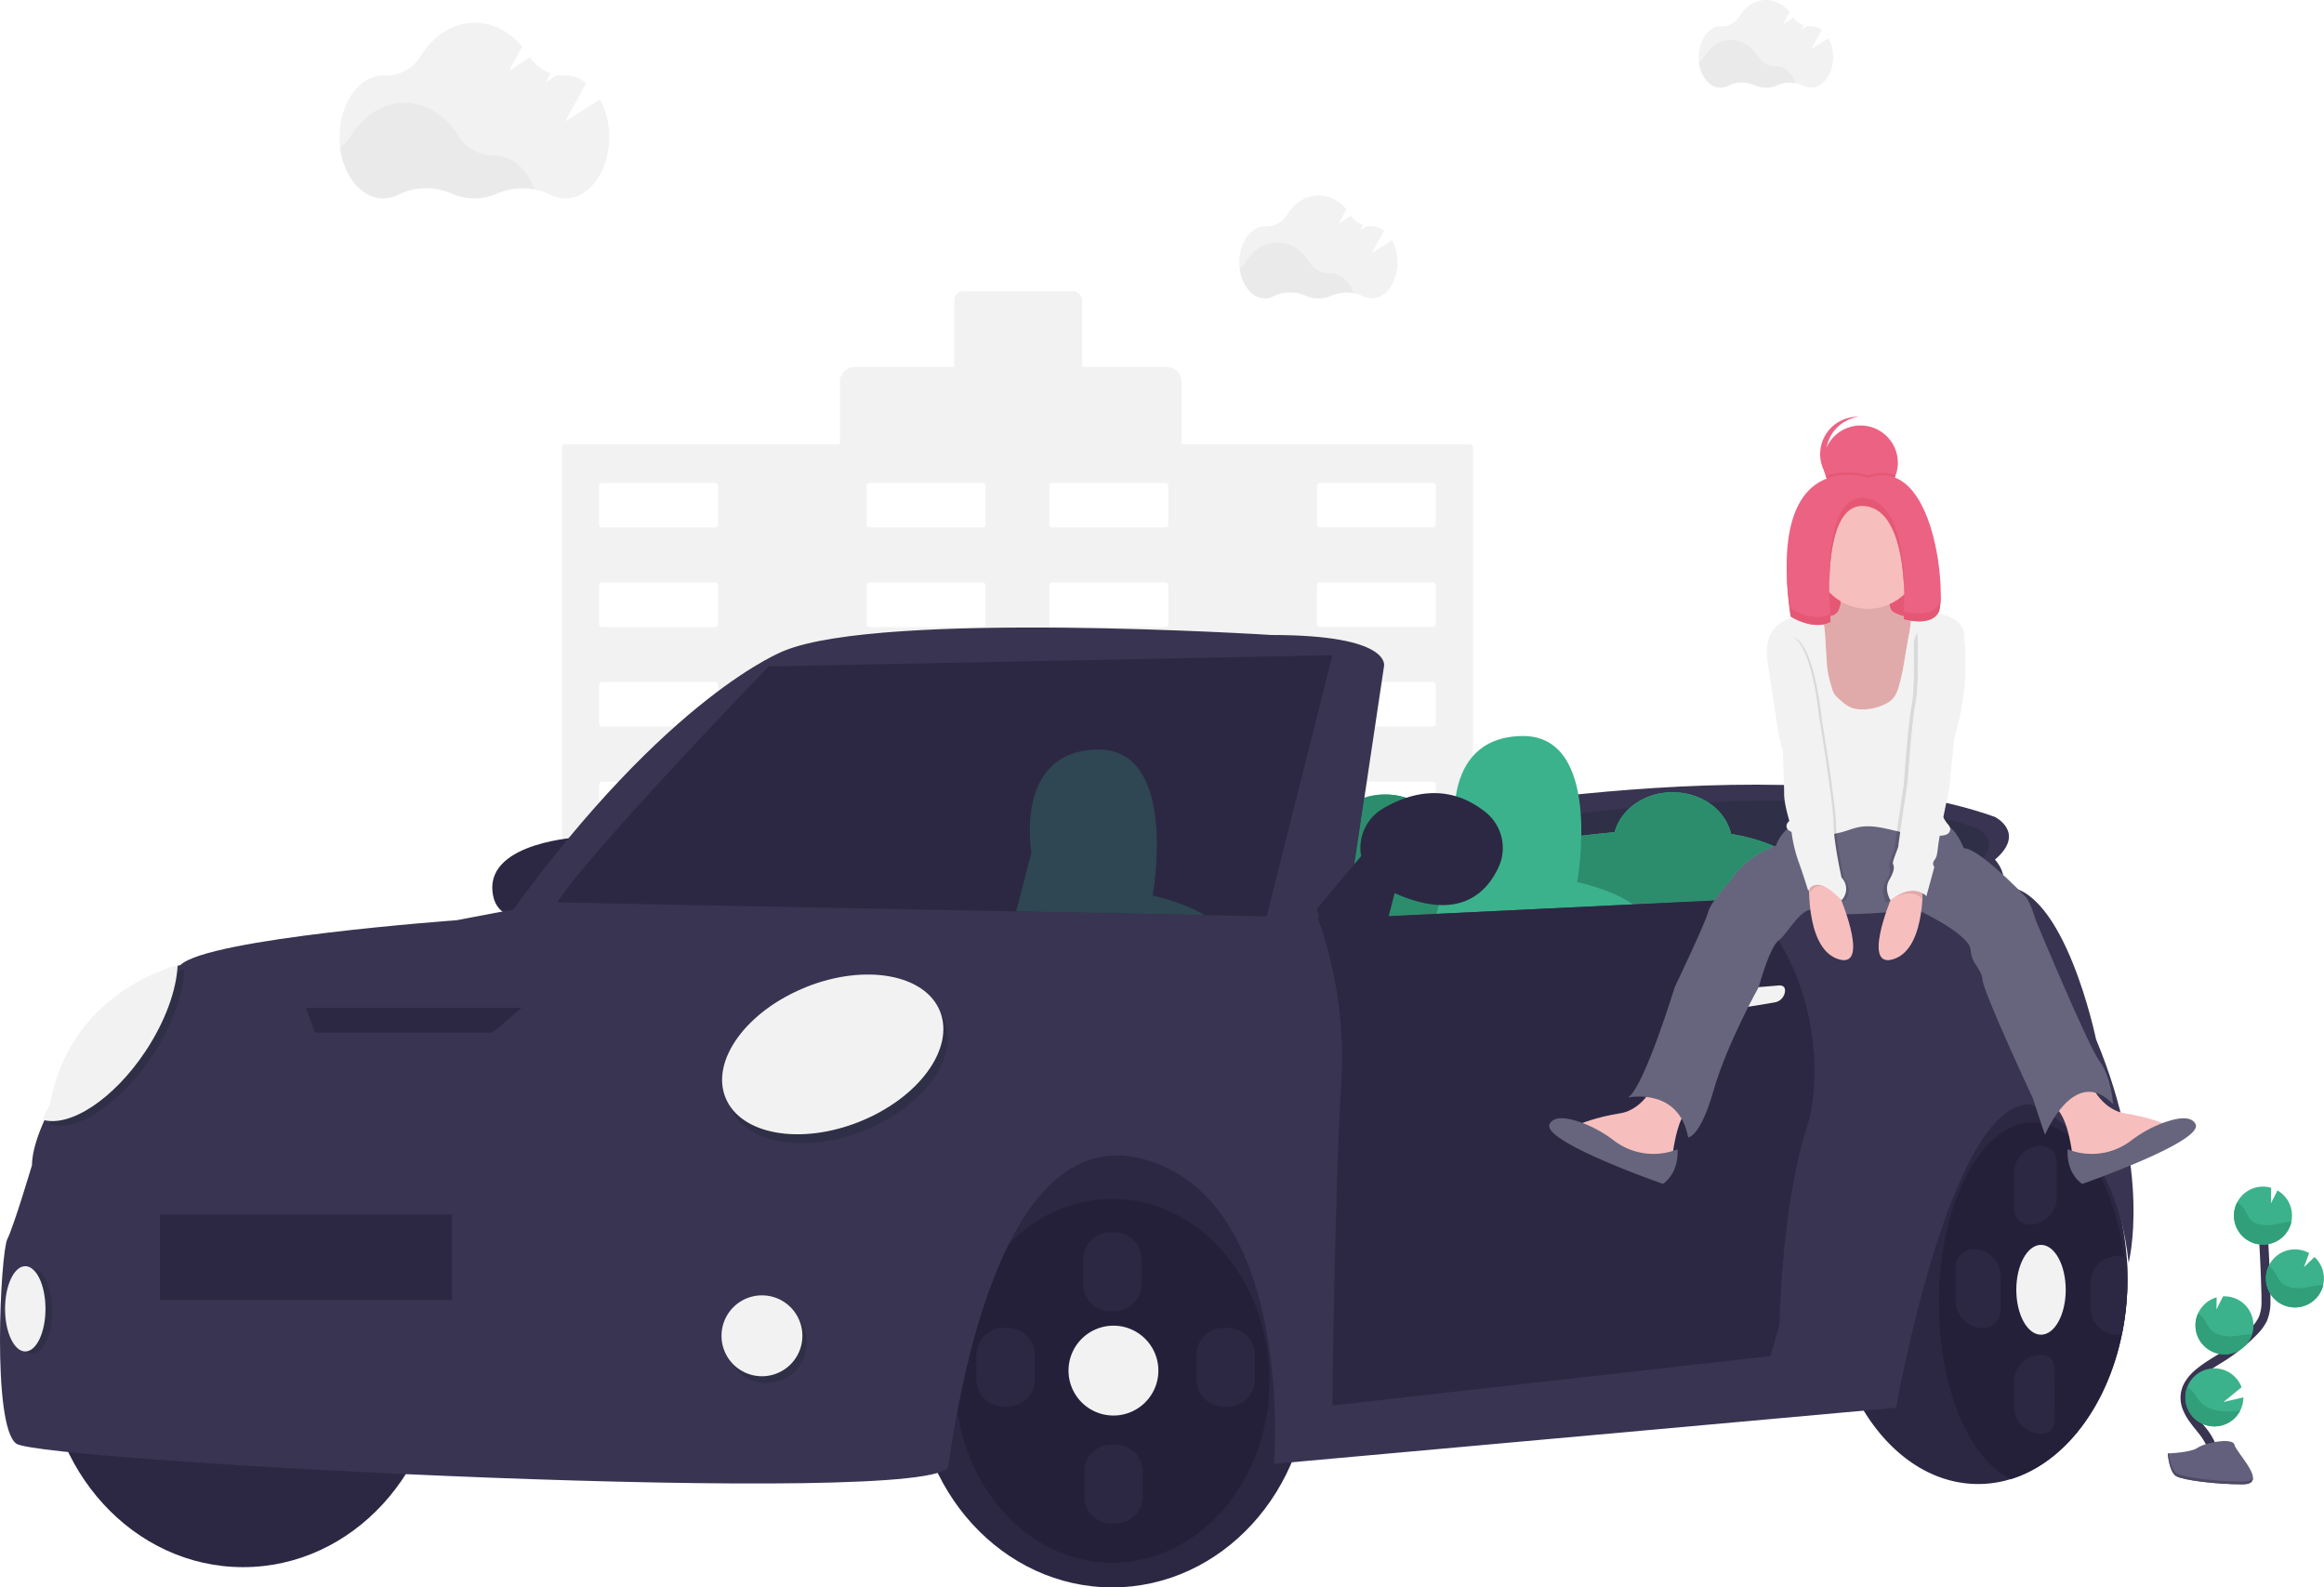 <svg xmlns="http://www.w3.org/2000/svg" xmlns:xlink="http://www.w3.org/1999/xlink" viewBox="0 0 1351.76 923.21"><defs><style>.cls-1{fill:none;}.cls-2{clip-path:url(#clip-path);}.cls-3{fill:#f2f2f2;}.cls-4{fill:#f8f8f8;}.cls-5{fill:#ebeaeb;}.cls-6{fill:#2c2843;}.cls-7{fill:#e5e5e5;}.cls-8{fill:#25203a;}.cls-9{fill:#383451;}.cls-10{fill:#2f2f47;}.cls-11{fill:#3bb28b;}.cls-12{fill:#2c8d6d;}.cls-13{fill:#2e4752;}.cls-14{fill:#ec6283;}.cls-15{fill:#e55875;}.cls-16{fill:#f7bebe;}.cls-17{fill:#66657d;}.cls-18{fill:#e0aaaa;}.cls-19{fill:#29243d;}.cls-20{fill:#5b576f;}.cls-21{fill:#d8d9d9;}.cls-22{fill:#c89797;}.cls-23{fill:#ce4d68;}.cls-24{fill:#309f7a;}.cls-25{fill:#63607d;}.cls-26{fill:#cccbcb;}.cls-27{fill:#4d4962;}</style><clipPath id="clip-path" transform="translate(0 0)"><rect class="cls-1" width="1351.76" height="923.21"/></clipPath></defs><title>Asset 2</title><g id="Layer_2" data-name="Layer 2"><g id="Layer_1-2" data-name="Layer 1"><g class="cls-2"><path class="cls-3" d="M835.15,304.94a1.76,1.76,0,0,1-1.76,1.76H767.76A1.75,1.75,0,0,1,766,305V282.64a1.75,1.75,0,0,1,1.74-1.77h65.65a1.77,1.77,0,0,1,1.77,1.77Zm0,57.92a1.77,1.77,0,0,1-1.76,1.75H767.76a1.75,1.75,0,0,1-1.77-1.74h0V340.48a1.76,1.76,0,0,1,1.77-1.76h65.63a1.78,1.78,0,0,1,1.76,1.76Zm0,57.91a1.78,1.78,0,0,1-1.76,1.77H767.76a1.77,1.77,0,0,1-1.77-1.77V398.39a1.76,1.76,0,0,1,1.75-1.75h65.65a1.77,1.77,0,0,1,1.76,1.75Zm0,57.91a1.76,1.76,0,0,1-1.76,1.77H767.76a1.75,1.75,0,0,1-1.74-1.73V456.38a1.75,1.75,0,0,1,1.74-1.76h65.65a1.76,1.76,0,0,1,1.77,1.76Zm0,57.93a1.78,1.78,0,0,1-1.76,1.76H767.76a1.76,1.76,0,0,1-1.77-1.76V514.23a1.76,1.76,0,0,1,1.77-1.76h65.63a1.77,1.77,0,0,1,1.76,1.76Zm0,57.91a1.76,1.76,0,0,1-1.76,1.76H767.76a1.75,1.75,0,0,1-1.77-1.73v-22.4a1.75,1.75,0,0,1,1.74-1.76h65.66a1.76,1.76,0,0,1,1.76,1.76Zm0,57.92a1.77,1.77,0,0,1-1.76,1.75H767.76a1.75,1.75,0,0,1-1.77-1.73V630.13a1.76,1.76,0,0,1,1.77-1.76h65.63a1.77,1.77,0,0,1,1.76,1.76ZM679.55,305a1.75,1.75,0,0,1-1.74,1.76H612.15a1.76,1.76,0,0,1-1.76-1.76V282.64a1.76,1.76,0,0,1,1.76-1.77h65.63a1.75,1.75,0,0,1,1.77,1.74V305Zm0,57.92a1.75,1.75,0,0,1-1.75,1.75H612.15a1.75,1.75,0,0,1-1.76-1.75V340.48a1.77,1.77,0,0,1,1.76-1.76h65.63a1.76,1.76,0,0,1,1.77,1.76Zm0,57.91a1.77,1.77,0,0,1-1.77,1.77H612.15a1.77,1.77,0,0,1-1.76-1.77V398.39a1.75,1.75,0,0,1,1.76-1.75h65.63a1.75,1.75,0,0,1,1.77,1.74h0Zm0,57.92a1.75,1.75,0,0,1-1.74,1.76H612.15a1.76,1.76,0,0,1-1.76-1.76V456.38a1.76,1.76,0,0,1,1.76-1.76h65.63a1.75,1.75,0,0,1,1.77,1.74V478.7Zm0,57.92a1.76,1.76,0,0,1-1.77,1.76H612.15a1.76,1.76,0,0,1-1.76-1.76V514.23a1.76,1.76,0,0,1,1.76-1.76h65.63a1.76,1.76,0,0,1,1.77,1.76Zm0,57.91a1.75,1.75,0,0,1-1.74,1.77H612.15a1.77,1.77,0,0,1-1.76-1.77V572.15a1.76,1.76,0,0,1,1.76-1.76h65.63a1.75,1.75,0,0,1,1.77,1.74v22.4Zm0,57.93a1.76,1.76,0,0,1-1.75,1.75H612.15a1.75,1.75,0,0,1-1.76-1.75V630.13a1.76,1.76,0,0,1,1.76-1.76h65.63a1.76,1.76,0,0,1,1.77,1.76ZM573.22,305a1.75,1.75,0,0,1-1.73,1.77H505.83a1.77,1.77,0,0,1-1.77-1.77V282.64a1.77,1.77,0,0,1,1.77-1.77h65.63a1.75,1.75,0,0,1,1.76,1.74V305Zm0,57.93a1.75,1.75,0,0,1-1.75,1.75H505.83a1.77,1.77,0,0,1-1.77-1.75V340.48a1.78,1.78,0,0,1,1.77-1.76h65.63a1.76,1.76,0,0,1,1.76,1.76Zm0,57.91a1.76,1.76,0,0,1-1.76,1.76H505.83a1.78,1.78,0,0,1-1.77-1.76V398.39a1.77,1.77,0,0,1,1.77-1.75h65.63a1.75,1.75,0,0,1,1.76,1.74h0Zm0,57.91a1.74,1.74,0,0,1-1.73,1.76H505.83a1.76,1.76,0,0,1-1.77-1.76V456.38a1.76,1.76,0,0,1,1.77-1.76h65.63a1.75,1.75,0,0,1,1.76,1.74v22.35Zm0,57.92a1.76,1.76,0,0,1-1.76,1.77H505.83a1.79,1.79,0,0,1-1.77-1.77v-22.4a1.78,1.78,0,0,1,1.77-1.76h65.63a1.76,1.76,0,0,1,1.76,1.76Zm0,57.92a1.75,1.75,0,0,1-1.73,1.76H505.83a1.76,1.76,0,0,1-1.77-1.76v-22.4a1.76,1.76,0,0,1,1.77-1.76h65.63a1.75,1.75,0,0,1,1.76,1.74v22.42Zm0,57.92a1.75,1.75,0,0,1-1.75,1.75H505.83a1.77,1.77,0,0,1-1.77-1.75V630.13a1.78,1.78,0,0,1,1.77-1.76h65.63a1.76,1.76,0,0,1,1.76,1.76ZM417.62,305a1.75,1.75,0,0,1-1.74,1.77H350.24a1.76,1.76,0,0,1-1.77-1.74V282.64a1.77,1.77,0,0,1,1.74-1.77h65.7a1.75,1.75,0,0,1,1.75,1.75v0Zm0,57.93a1.75,1.75,0,0,1-1.75,1.75H350.24a1.75,1.75,0,0,1-1.77-1.74h0V340.48a1.76,1.76,0,0,1,1.77-1.76h65.67a1.76,1.76,0,0,1,1.75,1.76Zm0,57.91a1.75,1.75,0,0,1-1.75,1.76H350.24a1.76,1.76,0,0,1-1.77-1.76V398.39a1.76,1.76,0,0,1,1.75-1.75h65.69a1.75,1.75,0,0,1,1.75,1.75Zm0,57.91a1.75,1.75,0,0,1-1.74,1.77H350.24a1.76,1.76,0,0,1-1.77-1.74V456.38a1.76,1.76,0,0,1,1.74-1.76h65.7a1.75,1.75,0,0,1,1.75,1.75h0Zm0,57.93a1.76,1.76,0,0,1-1.75,1.76H350.24a1.76,1.76,0,0,1-1.77-1.76V514.23a1.76,1.76,0,0,1,1.77-1.76h65.67a1.75,1.75,0,0,1,1.75,1.76Zm0,57.91a1.75,1.75,0,0,1-1.74,1.76H350.24a1.75,1.75,0,0,1-1.77-1.74V572.15a1.76,1.76,0,0,1,1.74-1.76h65.7a1.75,1.75,0,0,1,1.75,1.75h0Zm0,57.92a1.75,1.75,0,0,1-1.75,1.75H350.24a1.75,1.75,0,0,1-1.77-1.73V630.13a1.76,1.76,0,0,1,1.77-1.76h65.67a1.75,1.75,0,0,1,1.75,1.76ZM855,258.32H687.32V222.06a8.67,8.67,0,0,0-8.67-8.67H629.41V174.76A5.46,5.46,0,0,0,624,169.3H560.53a5.46,5.46,0,0,0-5.47,5.46V213.4H497.18a8.68,8.68,0,0,0-8.68,8.67v36.27H328.62a1.75,1.75,0,0,0-1.75,1.76V741.51a1.75,1.75,0,0,0,1.75,1.76H434.88a1.76,1.76,0,0,0,1.76-1.76V676.74a1.78,1.78,0,0,1,1.77-1.76h44.88a1.76,1.76,0,0,1,1.76,1.76v64.77a1.76,1.76,0,0,0,1.76,1.76h210a1.76,1.76,0,0,0,1.76-1.76V676.74a1.75,1.75,0,0,1,1.75-1.76h44.89a1.76,1.76,0,0,1,1.76,1.76v64.77a1.77,1.77,0,0,0,1.77,1.76H855a1.76,1.76,0,0,0,1.76-1.76V260.09a1.78,1.78,0,0,0-1.74-1.77" transform="translate(0 0)"/><path class="cls-3" d="M349,57.8,328.72,70.65,341,48.26a20.08,20.08,0,0,0-12.26-4.38h-.32a23.73,23.73,0,0,1-4.21-.31l-6.87,4.35,2.94-5.36a24.38,24.38,0,0,1-12-9.14L296,41.26l7.76-14.13c-7.19-8.63-16.88-13.92-27.55-13.92-12.79,0-24.19,7.6-31.54,19.45a23.52,23.52,0,0,1-20.9,11.24h-.68c-14.12,0-25.57,16-25.57,35.75s11.5,35.77,25.62,35.77a19.34,19.34,0,0,0,8.9-2.23,36.82,36.82,0,0,1,30.94-.61,32.19,32.19,0,0,0,26.32,0,36.85,36.85,0,0,1,30.66.61,19.32,19.32,0,0,0,8.81,2.23c14.12,0,25.57-16,25.57-35.77A45.23,45.23,0,0,0,349,57.8" transform="translate(0 0)"/><path class="cls-4" d="M197.9,85.79l-.33.24c2,15,10.56,26.66,21.37,28.91-10.7-2.48-19.19-14.24-21-29.15m57.6,24.42a37.68,37.68,0,0,1,7.08,2.28,32,32,0,0,0,5.95,2,32.32,32.32,0,0,1-5.54-1.89,36.84,36.84,0,0,0-7.49-2.38" transform="translate(0 0)"/><path class="cls-5" d="M235.38,59.81c-12.79,0-24.18,7.6-31.53,19.45a23.89,23.89,0,0,1-5.95,6.52c1.85,14.92,10.34,26.68,21,29.16a18.75,18.75,0,0,0,12.69-1.85,37,37,0,0,1,23.87-2.88,36.52,36.52,0,0,1,7.48,2.37,31.81,31.81,0,0,0,25.9-.09,37.85,37.85,0,0,1,21.9-2.38C306.59,98.48,298,90.49,288,90.49h-.76a24.16,24.16,0,0,1-20.53-11.45c-7.31-11.73-18.56-19.24-31.35-19.24" transform="translate(0 0)"/><path class="cls-3" d="M1063.56,22.25l-10.14,6.42,6.14-11.18a10.06,10.06,0,0,0-6.11-2.18h-.16a10.66,10.66,0,0,1-2.11-.16l-3.42,2.19,1.47-2.61a12.29,12.29,0,0,1-6-4.55l-6.13,3.92,3.92-7A17.91,17.91,0,0,0,1027.29,0c-6.37,0-12.06,3.8-15.67,9.71a11.77,11.77,0,0,1-10.46,5.6h-.34c-7,0-12.75,8-12.75,17.83S993.78,51,1000.82,51a9.6,9.6,0,0,0,4.45-1.12,18.39,18.39,0,0,1,15.42-.29,16.15,16.15,0,0,0,13.13,0,18.45,18.45,0,0,1,15.3.29,9.57,9.57,0,0,0,4.39,1.09c7,0,12.75-8,12.75-17.83a22.77,22.77,0,0,0-2.7-10.87" transform="translate(0 0)"/><path class="cls-4" d="M988.25,36.16l-.18.13c.93,7.1,4.85,12.73,9.87,14.23-5-1.61-8.82-7.27-9.69-14.36M1019,48.91c.52.17,1,.37,1.54.59a17.31,17.31,0,0,0,1.69.65c-.5-.17-1-.37-1.49-.59s-1.15-.46-1.74-.65" transform="translate(0 0)"/><path class="cls-5" d="M1006.89,23.22c-6.34,0-12,3.8-15.68,9.7a12.16,12.16,0,0,1-3,3.24c.86,7.09,4.71,12.75,9.68,14.36a9.58,9.58,0,0,0,2.67.39,9.47,9.47,0,0,0,4.45-1.11,18.41,18.41,0,0,1,13.91-.89c.58.19,1.16.41,1.72.65a12.53,12.53,0,0,0,1.5.58,15.91,15.91,0,0,0,4.84.77h0a16,16,0,0,0,6.52-1.39,19,19,0,0,1,10.94-1.18c-2.11-5.82-6.42-9.82-11.32-9.82h-.38a12.06,12.06,0,0,1-10.24-5.71c-3.68-5.85-9.34-9.6-15.67-9.6" transform="translate(0 0)"/><path class="cls-3" d="M809.72,139.73l-11.9,7.54L805,134.2a11.84,11.84,0,0,0-7.19-2.61h-.19a13.56,13.56,0,0,1-2.47-.18l-4,2.61,1.73-3.15a14.36,14.36,0,0,1-7.06-5.34l-7.21,4.57,4.56-8.28A21.11,21.11,0,0,0,767,113.64c-7.5,0-14.18,4.47-18.5,11.42a13.76,13.76,0,0,1-12.22,6.53h-.41c-8.28,0-15,9.39-15,20.9s6.7,21,15,21a11.22,11.22,0,0,0,5.23-1.3,21.62,21.62,0,0,1,18.14-.36,18.94,18.94,0,0,0,15.43,0,21.69,21.69,0,0,1,18,.36,11.3,11.3,0,0,0,5.22,1.3c8.29,0,15-9.38,15-21a26.56,26.56,0,0,0-3.18-12.76" transform="translate(0 0)"/><path class="cls-4" d="M721.13,156.13l-.22.17c1.26,9.77,7.39,17.17,14.74,17.17l.72,0h-.48c-7.39,0-13.52-7.53-14.76-17.33M750.57,170c-.45,0-.9,0-1.35,0q.56,0,1.11,0a21.6,21.6,0,0,1,8.7,1.83,19,19,0,0,0,7.71,1.64c.4,0,.79,0,1.19,0l-.95,0a18.89,18.89,0,0,1-7.72-1.64,21.71,21.71,0,0,0-8.69-1.82m32.73,0c-.63,0-1.25,0-1.87.08.58,0,1.17-.07,1.75-.07a22.13,22.13,0,0,1,4.13.39s0,0,0,0a21.5,21.5,0,0,0-4-.37" transform="translate(0 0)"/><path class="cls-5" d="M743.08,141c-7.5,0-14.19,4.46-18.5,11.41a14,14,0,0,1-3.45,3.75c1.24,9.8,7.37,17.33,14.76,17.33h.48a11.19,11.19,0,0,0,4.51-1.28,21.73,21.73,0,0,1,8.34-2.15c.45,0,.9,0,1.35,0a21.71,21.71,0,0,1,8.69,1.82,18.89,18.89,0,0,0,7.72,1.64l.95,0a19,19,0,0,0,6.53-1.6,21.88,21.88,0,0,1,7-1.72c.62-.06,1.24-.08,1.87-.08a21.5,21.5,0,0,1,4,.37C784.85,163.63,779.85,159,774,159h-.5a14.14,14.14,0,0,1-12-6.71c-4.31-6.88-10.93-11.28-18.42-11.28" transform="translate(0 0)"/><path class="cls-6" d="M1237.46,743.59c0,2.24,0,4.49-.15,6.71A157.92,157.92,0,0,1,1234.2,776c-8.58,41.94-33.36,74.55-64.49,84.18a64.27,64.27,0,0,1-19.13,2.91c-48,0-86.87-53.56-86.87-119.53s38.89-119.54,86.87-119.54c45,0,82,47.11,86.44,107.45q.43,6,.44,12.09" transform="translate(0 0)"/><path class="cls-7" d="M1237.32,750.31a159.91,159.91,0,0,1-3.11,25.71c-8.59,42-33.37,74.56-64.5,84.19h0c31.13-9.63,55.91-42.23,64.5-84.18a160.15,160.15,0,0,0,3.11-25.73h0" transform="translate(0 0)"/><path class="cls-8" d="M1182.59,652.81c-30.31,0-54.87,47.08-54.87,105.16,0,49.58,17.88,91.14,42,102.24h0c31.13-9.63,55.91-42.24,64.49-84.18a157.93,157.93,0,0,0,3.11-25.72,192.35,192.35,0,0,0-1.68-19.23c-5.41-39.26-22.35-69.53-43.44-76.67-1.76,3.21-2.71,5.51-2.71,5.51-.49-1.25-1.38-3.83-2.36-6.76a29.65,29.65,0,0,0-4.53-.35" transform="translate(0 0)"/><path class="cls-9" d="M801.13,479.05s235.15-48.34,359.25-3.92c0,0,18.3,9.14,0,24.82,0,0,17.3,18.29-12.9,24.82l-120,7.38L801.13,509.09Z" transform="translate(0 0)"/><path class="cls-10" d="M1030.5,465.69c-12.41,0-24.83.34-37,.93A29.94,29.94,0,0,1,1006.89,485a101.49,101.49,0,0,1,25.05,7.16c.69-.27,1.09-.39,1.09-.39a23.57,23.57,0,0,1,6.59-9.77,2.88,2.88,0,0,1-.5-1.82c.11-1.57,1.42-2.66,2.68-3.67a77.16,77.16,0,0,1-2.34-10.79c-3,0-6-.06-9-.06M948,469.94c-59.68,5.71-105.73,15.18-105.73,15.18V510q7.5.88,13.73,2.23l51.76,5.26,5.71-30.65c9.14-1.24,17.69-2.17,25.71-2.87A29.11,29.11,0,0,1,948,469.94m182.67,6a24.08,24.08,0,0,0,2.15,3.19,6,6,0,0,1,1.34,2c4.52,3.26,8.08,12.15,8.08,12.15,2.66,0,6.83,2.42,11.41,5.85,8.93-11.08-3.79-17.43-3.79-17.43-6.1-2.19-12.52-4.11-19.19-5.79" transform="translate(0 0)"/><path class="cls-11" d="M1071.55,557.43l-15.68-31.35s6.88-31.72-49-41.05c-3.09-13.83-17.12-24.27-34-24.27-16.44,0-30.18,9.93-33.73,23.25-8,.69-16.56,1.64-25.71,2.88l-12.78,68.5-1.59-3.18s8.11-37.47-65-43a27.19,27.19,0,0,0,6.21-17.15c0-16.6-15.5-30-34.62-30s-34.61,13.44-34.61,30a27.47,27.47,0,0,0,7.26,18.4q-10.26,1-21.63,2.5l-14.37,77.08L809,599.23l105.82-15.67-9.37-18.75,60.32,8.28Z" transform="translate(0 0)"/><path class="cls-12" d="M972.92,460.76c-16.43,0-30.17,9.93-33.73,23.25-8,.69-16.57,1.64-25.71,2.88l-7.69,41.24,91.29-4.4a119.3,119.3,0,0,1,9.61-11.79c7.93-12.49,21.35-18.28,25.25-19.75a101.49,101.49,0,0,0-25.05-7.16,30,30,0,0,0-13.43-18.41,38.06,38.06,0,0,0-20.54-5.86" transform="translate(0 0)"/><path class="cls-12" d="M805.7,462.07A39.19,39.19,0,0,0,793.61,464l-10.48,69.92,2.33,0,105.3-5.07c-6.22-6.48-16.81-12.78-34.75-16.58-4.17-.89-8.73-1.64-13.73-2.22q-3.9-.46-8.18-.79a27.21,27.21,0,0,0,6.23-17.15,27.56,27.56,0,0,0-7.59-18.77c-6.35-6.87-16.1-11.27-27-11.27" transform="translate(0 0)"/><path class="cls-11" d="M846.83,488s-10.45-58.64,37.88-59.94S917.37,513,917.37,513s36.58,7.84,39.19,22.21-126.71,18.29-126.71,18.29Z" transform="translate(0 0)"/><path class="cls-6" d="M761.94,797.8c0,69.24-51.47,125.41-115,125.41S532,867,532,797.8s52.11-136.51,115.61-136.51S761.94,728.54,761.94,797.8" transform="translate(0 0)"/><path class="cls-8" d="M647,697.23c-23,0-44,9.8-60,26C571.21,754.4,562,793.4,556.84,821c7.36,49.89,44.92,87.88,90.14,87.88,50.51,0,91.45-47.37,91.45-105.8S697.49,697.23,647,697.23" transform="translate(0 0)"/><path class="cls-6" d="M141.41,660.62c63.49,0,115,56.15,115,125.41s-51.47,125.41-115,125.41S26.45,855.3,26.45,786s51.48-125.41,115-125.41" transform="translate(0 0)"/><path class="cls-6" d="M337.37,486.89s-53.56,2.61-50.95,31.35,45.72,7.84,45.72,7.84Z" transform="translate(0 0)"/><path class="cls-9" d="M783,534.76l22-147.16s5.23-18.29-65.32-18.29c0,0-226-14.37-283.48,9.15,0,0-66.63,24.82-159.38,152.84,0,0,477,11.3,486.13,3.46" transform="translate(0 0)"/><path class="cls-6" d="M775,381.07,734.51,541.75l-25.4-.61-120.18-2.92-268.06-6.54c-.75-12.7,126.2-144.08,126.2-144.08Z" transform="translate(0 0)"/><path class="cls-13" d="M638.88,435.92l-1.08,0c-48.34,1.3-37.89,59.95-37.89,59.95l-8.84,34.2,109.44,2.15c-11.62-7.44-30.06-11.39-30.06-11.39s15.45-84.93-31.57-84.93" transform="translate(0 0)"/><path class="cls-9" d="M1238.11,734.44c-7.84-75.77-56.83-92.1-56.83-92.1-47-2.61-78.38,176.37-78.38,176.37L741,851.37s12.41-152.2-75.12-177-110.38,153.5-114.3,178.32S23.84,850.06,9.47,839.61s-9.14-111-5.23-118.89,14.37-43.11,14.37-43.11c0-8.41,4-19,7.37-26.42,2.36-5.23,4.39-8.85,4.39-8.85,11.36-64.37,70.3-80,74.26-81h.21c15.67-15.68,160.68-26.13,160.68-26.13l54.87-10.45,446.09,8.77,19,.37L1012.24,523l153.37-7.38c35.27,0,53.56,88.83,53.56,88.83,32.66,78.38,18.94,130,18.94,130" transform="translate(0 0)"/><path class="cls-10" d="M507.43,572a97.91,97.91,0,0,0-36.18,7.38c-34.46,13.86-55.35,42.59-46.67,64.16,5.55,13.81,21.87,21.33,41.93,21.33a98.09,98.09,0,0,0,36.18-7.37c34.45-13.87,55.35-42.6,46.67-64.17C543.8,579.54,527.49,572,507.43,572" transform="translate(0 0)"/><path class="cls-3" d="M468.64,574.15c34.46-13.86,69.43-7.61,78.11,14s-12.22,50.3-46.67,64.16-69.43,7.62-78.11-13.95,12.21-50.3,46.67-64.17" transform="translate(0 0)"/><path class="cls-10" d="M107.24,564c-4,1-62.9,16.57-74.25,81,0,0-2,3.61-4.39,8.84a19.63,19.63,0,0,0,5.86.84c15.73,0,37.61-15.82,54.08-40.66,11.59-17.46,18-35.6,18.7-50" transform="translate(0 0)"/><path class="cls-3" d="M103.32,561.4c-.66,14.37-7.11,32.51-18.69,50C66,639.48,40.42,656,24.68,651.19c2.35-5.23,4.39-8.85,4.39-8.85,11.35-64.37,70.29-80,74.25-80.94" transform="translate(0 0)"/></g><polygon class="cls-6" points="286.42 600.53 183.22 600.53 177.99 586.16 303.4 586.16 286.42 600.53"/><rect class="cls-6" x="93.08" y="706.34" width="169.83" height="49.64"/><g class="cls-2"><path class="cls-10" d="M445.8,757.29a23.52,23.52,0,1,0,23.51,23.52,23.52,23.52,0,0,0-23.51-23.52" transform="translate(0 0)"/><path class="cls-3" d="M443.19,753.37a23.52,23.52,0,1,1-23.52,23.52,23.52,23.52,0,0,1,23.52-23.52" transform="translate(0 0)"/><path class="cls-10" d="M18.62,737.7c-6.5,0-11.76,11.11-11.76,24.82s5.26,24.82,11.76,24.82,11.75-11.11,11.75-24.82S25.11,737.7,18.62,737.7" transform="translate(0 0)"/><path class="cls-3" d="M14.7,736.39c6.49,0,11.75,11.11,11.75,24.82S21.19,786,14.7,786,2.94,774.92,2.94,761.21,8.2,736.39,14.7,736.39" transform="translate(0 0)"/><path class="cls-6" d="M1050.65,656.71C1036.28,701.13,1035,770.37,1035,770.37l-5.22,18.29L775,817.4s1.3-128,5.22-188.12c2.76-42.39-7.47-78.27-13.76-95.74l19,.38L1012.24,523c37.89,26.57,51.3,93.83,38.41,133.71" transform="translate(0 0)"/><path class="cls-3" d="M992.57,576.63a6.42,6.42,0,0,0-6,6.83c0,.2,0,.41.07.61a4.6,4.6,0,0,0,2.61,3.41c4.22,2.1,32.31-2.62,43-4.5a7.21,7.21,0,0,0,6-6.44c.14-1.85-.55-3.43-3.26-3.43Z" transform="translate(0 0)"/><path class="cls-6" d="M765.86,528.69s6.53,28.74,37.88,19.6l10.46-40.5L793.29,496Z" transform="translate(0 0)"/><path class="cls-6" d="M804.25,470.33c14.37-8.52,37.17-16,59.72,1.93a26.63,26.63,0,0,1,7.69,32.05c-7.38,16-24.9,33.31-65.8,12.56a26.32,26.32,0,0,1-10-8.81l-.21-.31A26.52,26.52,0,0,1,803.19,471l1.06-.67" transform="translate(0 0)"/><path class="cls-3" d="M647.63,771a26.13,26.13,0,1,1-26.12,26.13A26.12,26.12,0,0,1,647.63,771" transform="translate(0 0)"/><path class="cls-3" d="M1187.16,724c7.94,0,14.37,11.7,14.37,26.13s-6.43,26.12-14.37,26.12-14.37-11.7-14.37-26.12,6.44-26.13,14.37-26.13" transform="translate(0 0)"/><path class="cls-6" d="M645.67,716.8h2.62A15.67,15.67,0,0,1,664,732.47v14.37a15.68,15.68,0,0,1-15.67,15.68h-2.62A15.68,15.68,0,0,1,630,746.84V732.47a15.67,15.67,0,0,1,15.67-15.67" transform="translate(0 0)"/><path class="cls-6" d="M1187.16,666.5h0a9.14,9.14,0,0,1,9.15,9.14v20.91a15.68,15.68,0,0,1-15.68,15.67,9.14,9.14,0,0,1-9.14-9.14v-20.9a15.68,15.68,0,0,1,15.67-15.68" transform="translate(0 0)"/><path class="cls-6" d="M1187.16,833.73h0a15.68,15.68,0,0,1-15.67-15.68V803.68A15.67,15.67,0,0,1,1187.16,788c8.63,0,7.84,7,7.84,15.67v14.37c0,8.62.81,15.68-7.84,15.68" transform="translate(0 0)"/><path class="cls-6" d="M1148,726.59h0a15.68,15.68,0,0,1,15.68,15.68v19.59a10.46,10.46,0,0,1-10.45,10.46,15.68,15.68,0,0,1-15.68-15.68V737A10.45,10.45,0,0,1,1148,726.59" transform="translate(0 0)"/><path class="cls-6" d="M1237.46,743.59c0,2.24,0,4.49-.15,6.71a159,159,0,0,1-3.1,25.73,17.59,17.59,0,0,1-2.62.22,15.67,15.67,0,0,1-15.67-15.68V746.2a15.67,15.67,0,0,1,15.67-15.68,15.38,15.38,0,0,1,4.05.54c.47.13.94.28,1.39.44q.42,6,.43,12.09" transform="translate(0 0)"/><path class="cls-6" d="M711.65,772.32h2.61A15.66,15.66,0,0,1,729.93,788v14.37A15.67,15.67,0,0,1,714.26,818h-2.61A15.68,15.68,0,0,1,696,802.36V788a15.67,15.67,0,0,1,15.68-15.67" transform="translate(0 0)"/><path class="cls-6" d="M583.62,772.32h2.61A15.67,15.67,0,0,1,601.91,788v14.37A15.68,15.68,0,0,1,586.23,818h-2.61a15.68,15.68,0,0,1-15.68-15.68V788a15.67,15.67,0,0,1,15.68-15.67" transform="translate(0 0)"/><path class="cls-6" d="M646.33,840.25h2.61a15.68,15.68,0,0,1,15.68,15.67v14.37A15.68,15.68,0,0,1,648.94,886h-2.61a15.68,15.68,0,0,1-15.68-15.68V855.92a15.68,15.68,0,0,1,15.68-15.67" transform="translate(0 0)"/><path class="cls-14" d="M1103.9,269.13A21.71,21.71,0,0,1,1062,277a21.3,21.3,0,0,1-1.5-7.84,21.69,21.69,0,1,1,43.38,0Z" transform="translate(0 0)"/><path class="cls-14" d="M1064.89,274.54a21.69,21.69,0,0,1,8.43-29.49h0a21.37,21.37,0,0,1,7.84-2.61,21.68,21.68,0,1,0-1.54,43.34,22.36,22.36,0,0,0,3.37-.14,21.69,21.69,0,0,1-18.11-11.1" transform="translate(0 0)"/></g><rect class="cls-14" x="1055.1" y="299.33" width="58.1" height="90.62"/><g class="cls-2"><path class="cls-15" d="M1064,344.27c0,6,.33,11.11.54,14.2a7.48,7.48,0,0,0,2.75-1c2.29-1.44,3.17-4.34,3.47-7,0-.23,0-.49,0-.78a31.26,31.26,0,0,1-6.81-5.41m43.65,1.31a30.92,30.92,0,0,1-8.59,5.7c.07.33.14.66.19,1a6,6,0,0,0,.93,2.75,4.79,4.79,0,0,0,1.5,1.18,21.67,21.67,0,0,0,5.81,2.25c0-.75.08-1.74.12-2.92h0c.08-2.54.13-6,0-9.95" transform="translate(0 0)"/><path class="cls-16" d="M963.28,628.12s-6.19,17-20.9,19.36-23.2,6.16-23.2,6.16L954,676.1l18.59-2.33s2.31-24,10.06-29.43-19.4-16.22-19.4-16.22" transform="translate(0 0)"/><path class="cls-16" d="M1215,628.12s6.19,17,20.9,19.36,23.23,6.2,23.23,6.2l-34.85,22.46-18.59-2.33s-2.31-24-10.06-29.43S1215,628.12,1215,628.12" transform="translate(0 0)"/><path class="cls-17" d="M1045.42,477.86s-9.3,4.65-12.4,13.94c0,0-17,5.42-26.33,20.14,0,0-11.61,12.39-13.17,18.59S974.16,574,974.16,574s-17.8,58.09-27.11,64.29c0,0,29.44-6.2,34.86,23.23,0,0,7,0,14.72-27.11S1023,574,1023,574s6.21-23.24,11.63-27.1,13.94-21.69,21.69-17.05,58.86-.77,58.86-.77,30.21,13.94,31,23.24,6.2,10.06,7,17.81S1182.52,639,1182.52,639s5.42,17,7,20.91c0,0,17-41,39.5-17.83,0,0-.77-15.49-7.75-24.82s-37.17-82.1-37.17-82.1-3.1-10.84-6.2-13.94-27.1-27.88-35.61-27.88c0,0-4.65-11.62-10.07-13.17Z" transform="translate(0 0)"/><path class="cls-17" d="M975.71,668.39a37.73,37.73,0,0,1-36.87-5,73.78,73.78,0,0,0-16.45-9.53c-8.2-3.31-18-5.78-21-.22-5.43,10.06,65.84,34.86,65.84,34.86s9.29-5.44,8.51-20.15" transform="translate(0 0)"/><path class="cls-17" d="M1202.64,668.39a37.74,37.74,0,0,0,36.88-5A73.78,73.78,0,0,1,1256,653.9c8.21-3.31,18-5.78,21-.22,5.43,10.06-65.84,34.86-65.84,34.86s-9.29-5.44-8.52-20.15" transform="translate(0 0)"/><path class="cls-16" d="M1070.74,350.46c-.3,2.69-1.17,5.61-3.48,7-1.87,1.18-4.25,1.07-6.42,1.53a15,15,0,0,0-10.23,8.83,22.91,22.91,0,0,0-1,13.79,52.43,52.43,0,0,0,2,6.62c2.29,6.43,5,12.79,9.27,18.14A76.15,76.15,0,0,0,1073,417.86c2.75,2.25,5.6,4.55,9,5.6a28.12,28.12,0,0,0,7.07.93c2.93.15,6.06.23,8.6-1.23,3.92-2.26,5.1-7.26,7.21-11.26,1.82-3.41,4.51-6.28,6.2-9.76a38.88,38.88,0,0,0,2.61-8.5l3.62-16.09c1.31-5.82,2.51-12.4-.78-17.41a2.74,2.74,0,0,0-1-1,3.5,3.5,0,0,0-2-.21,21.34,21.34,0,0,1-12-2.73,4.79,4.79,0,0,1-1.5-1.18,6,6,0,0,1-.93-2.76,28.87,28.87,0,0,0-1.67-5.82,3.89,3.89,0,0,0-1.14-1.74,3.94,3.94,0,0,0-1.82-.61,149.88,149.88,0,0,0-16.9-1.78c-1.86-.08-4.66-.82-5.93.81s-.82,5.38-1,7.34" transform="translate(0 0)"/><path class="cls-18" d="M1070.79,349.68c0,.28,0,.54,0,.78-.3,2.69-1.17,5.61-3.47,7a7.43,7.43,0,0,1-2.74,1q0,.72.09,1.29c.1,1.2.16,1.87.16,1.87h0v.05a14.68,14.68,0,0,1-3.93,1.44c.94,6.41,1,13.4,1.49,19.69.18,2.56.3,5.13.71,7.66a70,70,0,0,0,2.48,9.78,14,14,0,0,0,1.45,3.49,12.84,12.84,0,0,0,2.13,2.29c2.43,2.25,5,4.56,8.06,5.69a17.39,17.39,0,0,0,5.49.89h.57a29.8,29.8,0,0,0,13-3,14.82,14.82,0,0,0,5-3.65,17.54,17.54,0,0,0,2.83-5.77,115.65,115.65,0,0,0,3.52-15.94l1.59-9.14c.77-4.65,1.9-9.39,2.18-14.1a34,34,0,0,1-4-.86h0s0-.6.1-1.67a21.61,21.61,0,0,1-5.82-2.25,4.9,4.9,0,0,1-1.5-1.18,5.81,5.81,0,0,1-.92-2.75c-.07-.34-.13-.66-.2-1a31,31,0,0,1-28.25-1.6" transform="translate(0 0)"/><path class="cls-3" d="M1060.25,359.71a35.49,35.49,0,0,0-9.33-1.47c-7.47-.19-15.45,2.4-19.77,8.5a20.06,20.06,0,0,0-3,15,31,31,0,0,0,6.8,13.93,42.3,42.3,0,0,1,5.22,6.85c2.07,3.92,2.12,8.6,2.61,13.06,1.31,10.6,5.83,20.58,7.63,31.11s.24,22.76-8.08,29.47c-1.4,1.12-3.08,2.3-3.2,4.09-.2,2.86,3.52,4.09,6.39,4.35,8.55.82,17.33,1.62,25.64-.59,3.45-.91,6.75-2.34,10.25-3,8.9-1.66,17.84,1.74,26.72,3.38a119.89,119.89,0,0,0,19.48,1.59,10.54,10.54,0,0,0,4.49-.59,3.58,3.58,0,0,0,2.27-3.58,5.93,5.93,0,0,0-1.54-2.61c-4.49-5.57-5.86-12.94-7.09-20l-4-23.71c-2.21-12.65-4.26-26.37,1.73-37.74,4.3-8.16,12.22-13.91,16.77-21.95a12.83,12.83,0,0,0,2.06-8.24c-.68-4-4.32-6.93-8.06-8.62a30.34,30.34,0,0,0-22.72-.83c.14,5.66-1.3,11.38-2.24,17l-1.58,9.14a115.68,115.68,0,0,1-3.53,15.94,17.18,17.18,0,0,1-2.84,5.77,14.91,14.91,0,0,1-5,3.65,29.59,29.59,0,0,1-13.26,3,17.07,17.07,0,0,1-5.85-.88c-3.11-1.13-5.63-3.44-8.06-5.68a9.92,9.92,0,0,1-3.58-5.79,71.14,71.14,0,0,1-2.49-9.78c-.4-2.53-.52-5.1-.7-7.66-.58-7.42-.56-15.82-2.09-23.1" transform="translate(0 0)"/><path class="cls-16" d="M1052.39,509.62s-3.1,41,16.26,48,2.33-34.08,2.33-34.08l-6.19-12.4Z" transform="translate(0 0)"/><path class="cls-16" d="M1118.23,509.62s3.09,41-16.27,48-2.32-34.08-2.32-34.08l6.19-12.4Z" transform="translate(0 0)"/><path class="cls-7" d="M1029.91,387.42c1.51,9.79,4.85,31.47,5.44,36.22a80.28,80.28,0,0,0,3.1,13.15s.47,11.48.68,19.78q6,.15,11.87.4a44.36,44.36,0,0,0-.59-10.32c-1.8-10.53-6.32-20.51-7.63-31.11-.49-4.46-.55-9.14-2.61-13.06a42.3,42.3,0,0,0-5.22-6.85,30.46,30.46,0,0,1-5-8.21" transform="translate(0 0)"/><path class="cls-10" d="M1039.13,456.57c0,2.26.09,4.28.09,5.77a28,28,0,0,0,.24,3.41q4.9.08,9.8.22a33.32,33.32,0,0,0,1.74-9q-5.91-.25-11.87-.4" transform="translate(0 0)"/><path class="cls-19" d="M1039.46,465.75a78.62,78.62,0,0,0,2.34,10.79l.53-.42a22.33,22.33,0,0,0,6.93-10.15c-3.27-.1-6.53-.17-9.8-.22" transform="translate(0 0)"/><path class="cls-20" d="M1043.47,484.22a84.28,84.28,0,0,0,3.59,16.07c2,5.47,4,11.57,5.15,15.24,0-3.61.18-5.91.18-5.91l12.39,1.54,5.3,10.61c.81.76,1.66,1.6,2.54,2.53a9.4,9.4,0,0,0,0-13.17s-3.4-15.29-4.39-26.5a51.34,51.34,0,0,1-9.36.77c-4.45,0-8.93-.41-13.35-.84a13.91,13.91,0,0,1-2-.34" transform="translate(0 0)"/><path class="cls-21" d="M1041.07,370.16a9.33,9.33,0,0,0-5.72,2.37l-6.19,10.07.75,4.82a30.83,30.83,0,0,0,5,8.22,41.79,41.79,0,0,1,5.22,6.84c2.07,3.92,2.12,8.6,2.61,13.07,1.31,10.59,5.83,20.57,7.63,31.1A44.31,44.31,0,0,1,1051,457a33.78,33.78,0,0,1-1.74,9,22.33,22.33,0,0,1-6.93,10.15l-.53.42c.73,2.6,1.34,4.39,1.34,4.39.09,1.1.2,2.2.34,3.29a13.57,13.57,0,0,0,2,.34c4.42.43,8.9.85,13.35.85a52.26,52.26,0,0,0,9.36-.78c-.16-1.9-.26-3.67-.26-5.24,0-10.85-8.52-62.71-8.52-62.71s-4.35-46.52-18.38-46.52" transform="translate(0 0)"/><path class="cls-18" d="M1052.39,509.62s-.18,2.3-.19,5.91c.66,2.05,1.06,3.35,1.06,3.35a5.66,5.66,0,0,1,5.26-3.54c2.59,0,6.31,1.49,11.56,6.43l-5.29-10.61Z" transform="translate(0 0)"/><path class="cls-3" d="M1033.82,371.76l-6.19,10.06s5.42,34.85,6.19,41.06a81.34,81.34,0,0,0,3.11,13.15s.81,18.59.81,25.58,3.92,18.59,3.92,18.59a84.77,84.77,0,0,0,3.92,19.36c3.1,8.51,6.19,18.59,6.19,18.59s3.92-10.85,19.36,5.42a9.38,9.38,0,0,0,0-13.17s-4.65-20.9-4.65-31.76-8.52-62.7-8.52-62.7-5.57-58.84-24.14-44.18" transform="translate(0 0)"/><path class="cls-20" d="M1103.3,483.34c-.78,5.38-1.36,9.56-1.36,10.07,0,1.54-3.87,9.29-3.1,10.84s.82,3.87-2.32,9.29.77,11.62.77,11.62c.78-.61,1.54-1.15,2.28-1.65-.28-.46-3.78-6.37-.76-11.58,3.15-5.42,3.1-7.75,2.32-9.3s3.1-9.29,3.1-10.85c0-.44.44-3.64,1.07-8l-2-.45" transform="translate(0 0)"/><path class="cls-21" d="M1115.3,367.94a13,13,0,0,0-2.14,7.53c.23,11.21.27,27.14-1.15,34.29-2.33,11.61-4.65,46.47-4.65,46.47s-2.45,16.09-4,27.11l2,.45c1.58-11,4.36-29.18,4.36-29.18s2.32-34.86,4.64-46.47c1.69-8.54,1.32-29.63,1-40.2" transform="translate(0 0)"/><path class="cls-20" d="M1118.35,519.52c0,1-.08,2.14-.16,3.29l.79-2.89c-.19-.13-.4-.27-.63-.4" transform="translate(0 0)"/><path class="cls-18" d="M1112.68,518c-3.24,0-7.48,1.23-12.74,5.23,4.21-2.72,7.69-3.61,10.44-3.61a10.4,10.4,0,0,1,7.81,3.18v0c.07-1.15.12-2.25.15-3.29a11.11,11.11,0,0,0-5.67-1.48" transform="translate(0 0)"/><path class="cls-3" d="M1138.33,364.78l3.92,4.61s4.56,26.36-5.5,59.68l-3.09,30.2s-5.43,25.57-6.21,31.76-.77,7-2.33,9.28a3,3,0,0,0,0,3.92l-4.63,17s-7-8.52-20.91,2.32c0,0-3.91-6.19-.77-11.61s3.1-7.75,2.32-9.3,3.1-9.29,3.1-10.84,5.43-37.19,5.43-37.19,2.32-34.85,4.64-46.46.78-46.47.78-46.47,12.43-8.49,23.25,3.11" transform="translate(0 0)"/><path class="cls-16" d="M1086.47,292a31,31,0,1,1-31,31,31,31,0,0,1,31-31" transform="translate(0 0)"/><path class="cls-7" d="M1102.59,276.42h0c-.16.45-.34.89-.52,1.33h0c.19-.44.37-.88.53-1.34h0" transform="translate(0 0)"/><path class="cls-15" d="M1074.56,274.7a35.4,35.4,0,0,0-8.91,1.1c.3.46.61.9.94,1.33a35.56,35.56,0,0,1,8-.87,39.88,39.88,0,0,1,11.91,1.77,25.79,25.79,0,0,1,8.52-1.56,19.69,19.69,0,0,1,7.08,1.29c.18-.44.36-.88.52-1.33v0a19.81,19.81,0,0,0-7.63-1.49,25.29,25.29,0,0,0-8.49,1.56,39.68,39.68,0,0,0-11.91-1.78m-11.81,2-.73.28c.17.46.36.9.57,1.34l1.1-.39c-.32-.4-.64-.81-.94-1.23" transform="translate(0 0)"/><path class="cls-15" d="M1065.65,275.8c-1,.26-1.93.56-2.9.92.3.42.62.83,1,1.22,1-.32,1.93-.59,2.89-.81-.33-.43-.64-.87-.94-1.33" transform="translate(0 0)"/><path class="cls-14" d="M1086.47,278s-59.64-20.9-44.93,80.55c0,0,13.17,8.51,23.24,3.09,0,0-7-70.54,20.14-67.38s22.46,65.83,22.46,65.83,15.5,4.65,20.14-3.92-1.55-92.13-41-78.17" transform="translate(0 0)"/><path class="cls-18" d="M1083.18,294.2c-15.51,0-18.87,25.83-19.17,45.53,0,.31,0,.62,0,.93.22-19.8,3.45-46.46,19.2-46.46a13.23,13.23,0,0,1,1.64.1,13.87,13.87,0,0,0-1.68-.1" transform="translate(0 0)"/><path class="cls-15" d="M1083.21,289.55c-16.79,0-19.36,30.18-19.21,50.17.31-19.69,3.68-45.52,19.18-45.52a16.19,16.19,0,0,1,1.68.09h.06c19.36,2.21,22.52,34.81,22.75,53.29.21-16.94-1.64-55.52-22.75-57.94a14.49,14.49,0,0,0-1.71-.1" transform="translate(0 0)"/><path class="cls-7" d="M1039.77,343q.56,7.35,1.64,14.65c-.74-5.21-1.28-10.07-1.64-14.65" transform="translate(0 0)"/><path class="cls-22" d="M1064.62,359.76c.08,1,.14,1.69.16,1.87h0s-.06-.67-.16-1.87" transform="translate(0 0)"/><path class="cls-15" d="M1039.23,327.05q0,8,.54,15.94c.36,4.57.9,9.44,1.64,14.64,0,.31.09.61.13.91,0,0,7.58,4.9,15.63,4.9a15.85,15.85,0,0,0,7.61-1.81c0-.17-.08-.83-.16-1.87,0-.7-.12-1.58-.19-2.61a15.83,15.83,0,0,1-7.35,1.68c-8,0-15.54-4.89-15.54-4.89a212.39,212.39,0,0,1-2.31-26.89" transform="translate(0 0)"/><path class="cls-7" d="M1128.82,342.86a2.44,2.44,0,0,1,0,.27c.13,5.64-.23,10-.94,12.23.73-2.23,1.09-6.74,1-12.5" transform="translate(0 0)"/><path class="cls-23" d="M1107.59,355.53c0,1.18-.08,2.17-.11,2.92h0c0-.75.08-1.74.12-2.92h0" transform="translate(0 0)"/><path class="cls-22" d="M1107.48,358.45c-.06,1.07-.1,1.67-.1,1.67s0-.68.1-1.67h0" transform="translate(0 0)"/><path class="cls-15" d="M1128.81,343.13c-.14,4.18-.59,7.19-1.29,8.48-2.22,4.07-6.93,5.14-11.23,5.14a34.1,34.1,0,0,1-8.69-1.22c0,1.18-.08,2.17-.12,2.92,0,1-.09,1.57-.1,1.67a35.24,35.24,0,0,0,8.88,1.25c4.31,0,9-1.06,11.26-5.17a5.77,5.77,0,0,0,.35-.84c.71-2.2,1.07-6.6.94-12.23" transform="translate(0 0)"/><path class="cls-9" d="M1288.63,854.16a14.17,14.17,0,0,0,1.68-6.8,21.49,21.49,0,0,0-2.22-9,39.84,39.84,0,0,0-4.86-7.71h0a100,100,0,0,1-6.69-8.86,22.41,22.41,0,0,1-2.19-4.42,13.61,13.61,0,0,1-.81-4.47v-.18h0a12.63,12.63,0,0,1,1.7-6.11,27,27,0,0,1,7.53-7.86c3.22-2.42,6.94-4.63,10.43-6.8h0a104.13,104.13,0,0,0,19.2-15.43l-1.87-1.83,1.79,1.9a30,30,0,0,0,6.29-8.42l0,0,0-.06a28.36,28.36,0,0,0,2-11.7c0-1.06,0-2.1,0-3.12q-.59-23.24-2.29-46.41l-5.22.38q1.69,23.07,2.29,46.16c0,1,0,2,0,3a23.27,23.27,0,0,1-1.54,9.57l2.38,1.06-2.33-1.17a25.23,25.23,0,0,1-5.21,7l0,0,0,0a99.06,99.06,0,0,1-18.24,14.66h0c-4.58,2.85-9.89,5.93-14.23,9.85a27.25,27.25,0,0,0-5.53,6.68,17.92,17.92,0,0,0-2.38,8.59h0v.28a18.72,18.72,0,0,0,1.1,6.21,32.06,32.06,0,0,0,4.36,7.94c1.75,2.43,3.65,4.69,5.34,6.83h0a35.19,35.19,0,0,1,4.22,6.69,16.52,16.52,0,0,1,1.73,6.79,9.05,9.05,0,0,1-1.06,4.32Z" transform="translate(0 0)"/><path class="cls-11" d="M1333.13,706.17a16.89,16.89,0,0,0-8.43-13.83l-3.78,7.47.12-9a17.17,17.17,0,0,0-5.57-.67,16.88,16.88,0,1,0,17.66,16.08" transform="translate(0 0)"/><path class="cls-11" d="M1303,820.42a16.87,16.87,0,1,1,.82-13.6l-10.54,8.58,11.59-2.69a16.84,16.84,0,0,1-1.87,7.71" transform="translate(0 0)"/><path class="cls-11" d="M1294.69,787.64A16.88,16.88,0,0,1,1277,771.57h0a16.78,16.78,0,0,1,1.47-7.68,17,17,0,0,1,10.83-9.36l-.08,7,3.81-7.58A16.88,16.88,0,0,1,1310.71,770a16.5,16.5,0,0,1-.72,5.76,16.87,16.87,0,0,1-15.3,11.89" transform="translate(0 0)"/><path class="cls-11" d="M1335.67,760.37A16.86,16.86,0,0,1,1318,744.3h0a16.48,16.48,0,0,1,1.59-8,16.87,16.87,0,0,1,22.45-8.06c.36.17.71.35,1.06.55l-3,8.16,6.13-5.89a16.87,16.87,0,0,1,5.46,11.65,16.5,16.5,0,0,1-.43,4.65,16.87,16.87,0,0,1-15.64,13" transform="translate(0 0)"/><path class="cls-7" d="M1299.51,709a16.87,16.87,0,0,0,14.71,14.77,0,0,0,0,0,0,0,16.87,16.87,0,0,1-14.7-14.74m33.26,1.55h0a16.89,16.89,0,0,1-13.32,13v0a16.85,16.85,0,0,0,13.33-13" transform="translate(0 0)"/><path class="cls-10" d="M1319.44,723.53a17,17,0,0,1-2.39.28l-.8,0a17.19,17.19,0,0,1-2-.12,0,0,0,0,1,0,0,17.15,17.15,0,0,0,2,.12h.78a17.61,17.61,0,0,0,2.41-.28v0" transform="translate(0 0)"/><path class="cls-24" d="M1301.22,699.31a16.75,16.75,0,0,0-1.81,8.43c0,.41,0,.83.1,1.23a16.83,16.83,0,0,0,16.74,14.86c.27,0,.53,0,.8,0a16.86,16.86,0,0,0,15.72-13.29c-.64,0-1.28.08-1.9.15-3.92.43-7.7,1.63-11.61,1.88-.39,0-.78,0-1.18,0-3.57,0-7.26-1-9.49-3.78a53,53,0,0,1-3.12-5.48,12,12,0,0,0-4.25-4" transform="translate(0 0)"/><path class="cls-7" d="M1351.31,747.38h0a16.88,16.88,0,0,1-15.64,13,16.88,16.88,0,0,0,15.64-13" transform="translate(0 0)"/><path class="cls-24" d="M1319.62,736.3h0a16.54,16.54,0,0,0-1.62,7.15c0,.28,0,.56,0,.84h0a16.88,16.88,0,0,0,16.85,16.09h.8a16.89,16.89,0,0,0,15.64-13c-.57,0-1.14.1-1.7.1-4.06.41-8,1.53-12.06,1.71-.3,0-.6,0-.91,0-3.82,0-7.86-1.08-10.28-3.94-1.42-1.66-2.14-3.76-3.35-5.58a12.43,12.43,0,0,0-3.39-3.39" transform="translate(0 0)"/><path class="cls-7" d="M1305.9,782.62l-.08.07a17,17,0,0,1-2.44,2l-.06,0a16.63,16.63,0,0,0,2.58-2.15" transform="translate(0 0)"/><path class="cls-10" d="M1310,775.75h0a16.92,16.92,0,0,1-4.17,6.94l.08-.07a16.77,16.77,0,0,0,4.1-6.87m-6.62,9a16.93,16.93,0,0,1-8.69,2.92,16.92,16.92,0,0,0,8.63-2.87l.06,0" transform="translate(0 0)"/><path class="cls-24" d="M1278.51,763.88h0a16.62,16.62,0,0,0-1.49,6.87c0,.27,0,.54,0,.81h0a16.89,16.89,0,0,0,16.85,16.09l.8,0a16.88,16.88,0,0,0,15.3-11.89c-4.15.32-8,1.35-12.34,1.44h-.5c-4.18,0-8.72-1.14-11.46-4.2-1.53-1.77-2.35-3.84-3.65-5.69a14.16,14.16,0,0,0-3.53-3.42" transform="translate(0 0)"/><path class="cls-24" d="M1272.26,806.63h0a16.83,16.83,0,0,0-1.12,6c0,.29,0,.58,0,.87a16.87,16.87,0,0,0,31.86,6.92,73,73,0,0,1-8.1.45h-.46c-5-.13-10.53-1.53-14-4.93-1.91-1.81-2.91-4-4.52-6a16.91,16.91,0,0,0-3.7-3.31" transform="translate(0 0)"/><path class="cls-25" d="M1260.88,845.29s13.31-.4,17.34-3.27,20.48-6.27,21.49-1.68,20,22.81,5,22.92-34.94-2.33-39-4.77-4.85-13.2-4.85-13.2" transform="translate(0 0)"/><path class="cls-26" d="M1261.23,845.28h0m49.22,14.05h0v0" transform="translate(0 0)"/><path class="cls-27" d="M1261.33,845.28h-.44c0,.41.91,10.79,4.84,13.18s23,4.78,37.91,4.78h1c4.27,0,5.79-1.53,5.76-3.82v-.09c-.61,1.44-2.29,2.31-5.5,2.33h-1c-14.89,0-34-2.41-37.91-4.78-3-1.87-4.26-8.53-4.66-11.61" transform="translate(0 0)"/></g></g></g></svg>